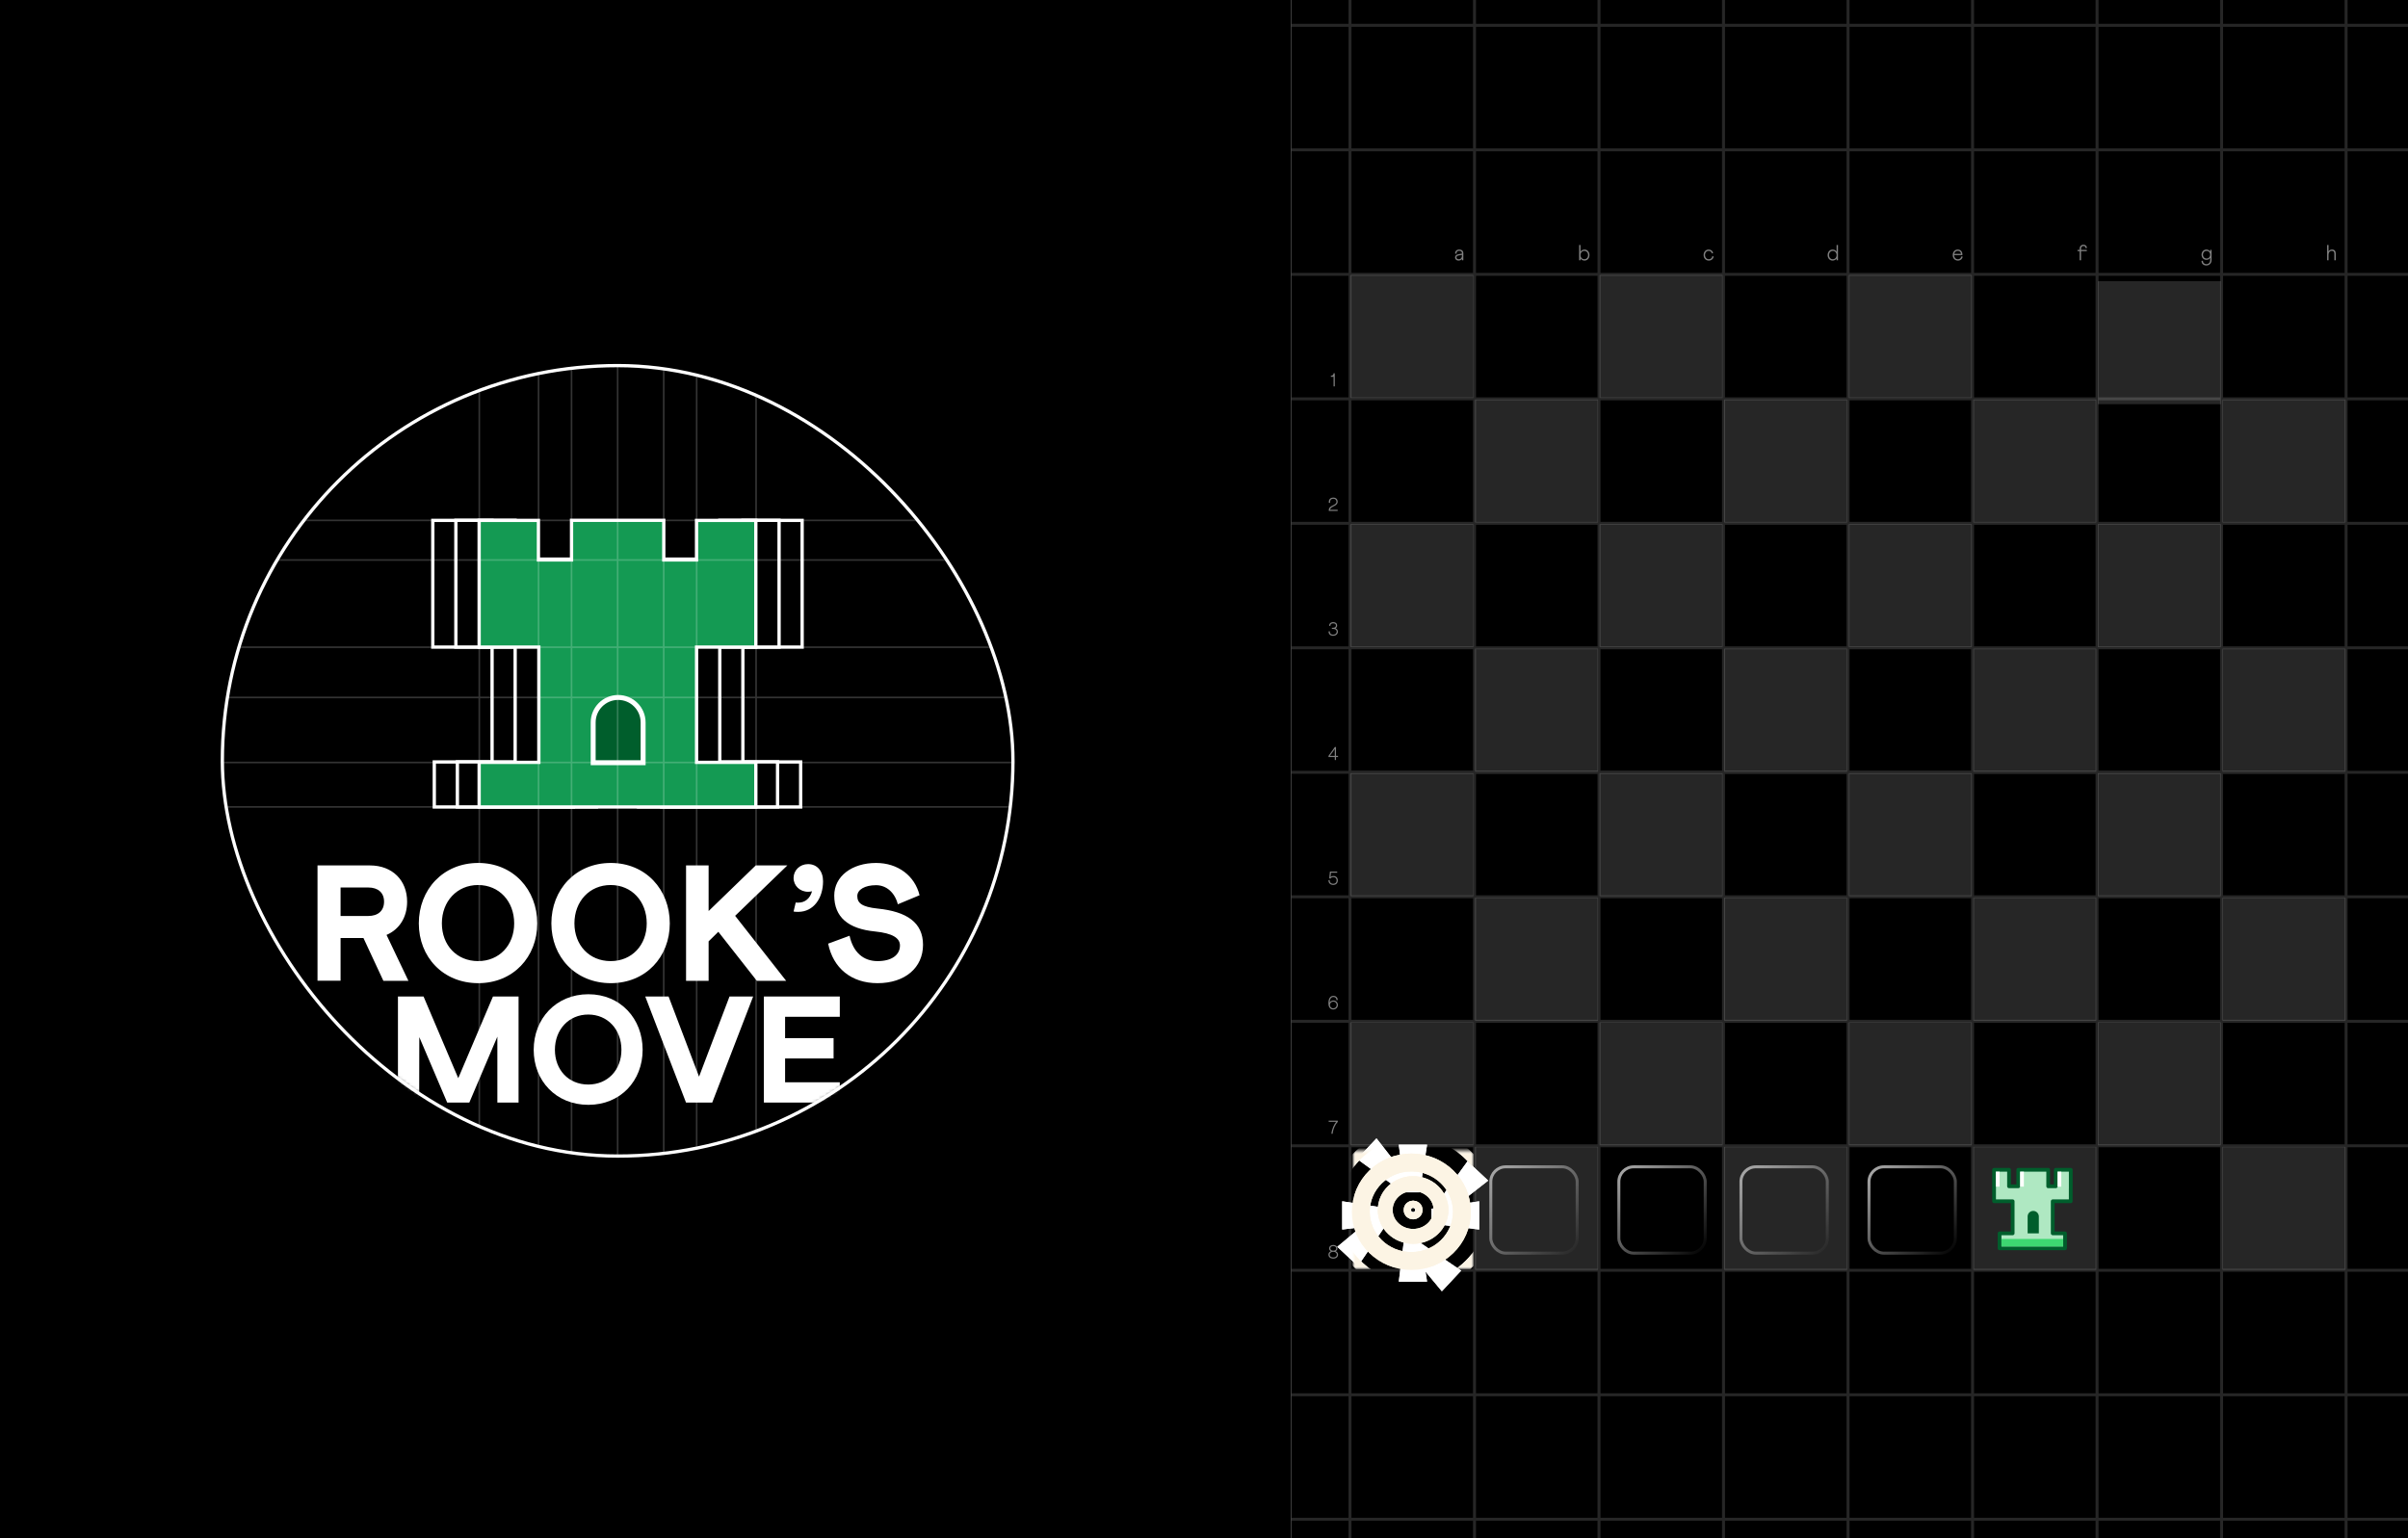 <svg width="731" height="467" viewBox="0 0 731 467" fill="none" xmlns="http://www.w3.org/2000/svg">
<g clip-path="url(#clip0_1796_636)">
<rect width="731" height="467" fill="black"/>
<g clip-path="url(#clip1_1796_636)">
<rect width="339" height="602.968" transform="translate(392 -67)" fill="white"/>
<rect x="392" y="-67" width="339" height="602.968" fill="black"/>
<g opacity="0.15">
<path d="M712.206 234.485V196.686M712.206 234.485H674.407M712.206 234.485H742.265M409.818 234.485V196.686M409.818 234.485H447.616M409.818 234.485H374.823M409.818 83.291H712.206M409.818 83.291V121.089M409.818 83.291V45.492M409.818 83.291H374.823M712.206 83.291V121.089M712.206 83.291V45.492M712.206 83.291H742.265M712.206 7.694H409.818M712.206 7.694V45.492M712.206 7.694V-30.105M712.206 7.694H742.265M409.818 7.694V45.492M409.818 7.694V-30.105M409.818 7.694H374.823M409.818 158.888H712.206M409.818 158.888V196.686M409.818 158.888V121.089M409.818 158.888H374.823M712.206 158.888V196.686M712.206 158.888V121.089M712.206 158.888H742.265M712.206 196.686H409.818M712.206 196.686H742.265M409.818 196.686H374.823M409.818 121.089H712.206M409.818 121.089H374.823M712.206 121.089H742.265M712.206 45.492H409.818M712.206 45.492H742.265M409.818 45.492H374.823M409.818 -30.105V-67.903H447.616M409.818 -30.105H712.206M409.818 -30.105H374.823M712.206 -30.105V-67.903H674.407M712.206 -30.105H742.265M561.012 -67.903V234.485M561.012 -67.903H523.213M561.012 -67.903H598.81M561.012 234.485H523.213M561.012 234.485H598.81M636.609 234.485V-67.903M636.609 234.485H598.81M636.609 234.485H674.407M636.609 -67.903H598.81M636.609 -67.903H674.407M485.415 -67.903V234.485M485.415 -67.903H447.616M485.415 -67.903H523.213M485.415 234.485H447.616M485.415 234.485H523.213M447.616 234.485V-67.903M523.213 234.485V-67.903M598.81 -67.903V234.485M674.407 234.485V-67.903" stroke="white" stroke-width="0.904"/>
<path d="M712.206 536.873V499.075M712.206 536.873H674.407M712.206 536.873H742.265M409.818 536.873V499.075M409.818 536.873H447.616M409.818 536.873H374.823M409.818 385.679H712.206M409.818 385.679V423.478M409.818 385.679V347.881M409.818 385.679H374.823M712.206 385.679V423.478M712.206 385.679V347.881M712.206 385.679H742.265M712.206 310.082H409.818M712.206 310.082V347.881M712.206 310.082V272.284M712.206 310.082H742.265M409.818 310.082V347.881M409.818 310.082V272.284M409.818 310.082H374.823M409.818 461.276H712.206M409.818 461.276V499.075M409.818 461.276V423.478M409.818 461.276H374.823M712.206 461.276V499.075M712.206 461.276V423.478M712.206 461.276H742.265M712.206 499.075H409.818M712.206 499.075H742.265M409.818 499.075H374.823M409.818 423.478H712.206M409.818 423.478H374.823M712.206 423.478H742.265M712.206 347.881H409.818M712.206 347.881H742.265M409.818 347.881H374.823M409.818 272.284V234.485H447.616M409.818 272.284H712.206M409.818 272.284H374.823M712.206 272.284V234.485H674.407M712.206 272.284H742.265M561.012 234.485V536.873M561.012 234.485H523.213M561.012 234.485H598.81M561.012 536.873H523.213M561.012 536.873H598.81M636.609 536.873V234.485M636.609 536.873H598.81M636.609 536.873H674.407M636.609 234.485H598.81M636.609 234.485H674.407M485.415 234.485V536.873M485.415 234.485H447.616M485.415 234.485H523.213M485.415 536.873H447.616M485.415 536.873H523.213M447.616 536.873V234.485M523.213 536.873V234.485M598.81 234.485V536.873M674.407 536.873V234.485" stroke="white" stroke-width="0.904"/>
</g>
<g opacity="0.15">
<rect x="485.577" y="159.116" width="37.346" height="37.346" fill="white"/>
<rect x="409.939" y="159.116" width="37.346" height="37.346" fill="white"/>
<rect x="561.215" y="159.116" width="37.346" height="37.346" fill="white"/>
<rect x="523.396" y="196.936" width="37.346" height="37.346" fill="white"/>
<rect x="447.758" y="196.936" width="37.346" height="37.346" fill="white"/>
<rect x="485.577" y="234.755" width="37.346" height="37.346" fill="white"/>
<rect x="409.939" y="234.755" width="37.346" height="37.346" fill="white"/>
<rect x="561.215" y="234.755" width="37.346" height="37.346" fill="white"/>
<rect x="523.396" y="272.572" width="37.346" height="37.346" fill="white"/>
<rect x="447.758" y="272.572" width="37.346" height="37.346" fill="white"/>
<rect x="485.577" y="310.392" width="37.346" height="37.346" fill="white"/>
<rect x="409.939" y="310.392" width="37.346" height="37.346" fill="white"/>
<rect x="561.215" y="310.392" width="37.346" height="37.346" fill="white"/>
<rect x="523.396" y="348.21" width="37.346" height="37.346" fill="white"/>
<rect x="447.758" y="348.21" width="37.346" height="37.346" fill="white"/>
<rect x="485.577" y="83.48" width="37.346" height="37.346" fill="white"/>
<rect x="409.939" y="83.48" width="37.346" height="37.346" fill="white"/>
<rect x="561.215" y="83.48" width="37.346" height="37.346" fill="white"/>
<g filter="url(#filter0_d_1796_636)">
<rect x="636.852" y="83.48" width="37.346" height="37.346" fill="white"/>
</g>
<rect x="523.396" y="121.298" width="37.346" height="37.346" fill="white"/>
<rect x="447.758" y="121.298" width="37.346" height="37.346" fill="white"/>
<rect x="599.033" y="121.298" width="37.346" height="37.346" fill="white"/>
<rect x="674.67" y="121.298" width="37.346" height="37.346" fill="white"/>
<rect x="636.852" y="159.116" width="37.346" height="37.346" fill="white"/>
<rect x="599.033" y="196.936" width="37.346" height="37.346" fill="white"/>
<rect x="674.67" y="196.936" width="37.346" height="37.346" fill="white"/>
<rect x="636.852" y="234.755" width="37.346" height="37.346" fill="white"/>
<rect x="599.033" y="272.572" width="37.346" height="37.346" fill="white"/>
<rect x="674.67" y="272.572" width="37.346" height="37.346" fill="white"/>
<rect x="636.852" y="310.392" width="37.346" height="37.346" fill="white"/>
<rect x="599.033" y="348.21" width="37.346" height="37.346" fill="white"/>
<rect x="674.67" y="348.21" width="37.346" height="37.346" fill="white"/>
</g>
<path opacity="0.5" d="M441.71 78.176C441.71 77.581 442.133 77.27 442.901 77.15L443.801 77.011V76.846C443.801 76.456 443.53 76.151 442.974 76.151C442.445 76.151 442.153 76.456 442.153 76.932C442.153 76.965 442.16 76.998 442.16 77.038L441.736 77.005C441.69 76.184 442.279 75.761 442.961 75.761C443.795 75.761 444.225 76.197 444.225 76.879V79.023H443.808V78.58C443.616 78.891 443.298 79.116 442.809 79.116C442.028 79.116 441.71 78.626 441.71 78.176ZM442.133 78.15C442.133 78.501 442.425 78.719 442.888 78.719C443.417 78.719 443.801 78.302 443.801 77.66V77.395L442.967 77.534C442.537 77.6 442.133 77.759 442.133 78.15Z" fill="white"/>
<path opacity="0.5" d="M479.804 79.023H479.374V74.391H479.804V76.409C480.056 76.019 480.472 75.767 481.015 75.767C481.902 75.767 482.524 76.508 482.524 77.448C482.524 78.388 481.902 79.123 481.015 79.123C480.472 79.123 480.056 78.871 479.804 78.487V79.023ZM479.804 77.448C479.804 78.183 480.281 78.706 480.949 78.706C481.624 78.706 482.094 78.176 482.094 77.448C482.094 76.72 481.617 76.178 480.949 76.178C480.281 76.178 479.804 76.72 479.804 77.448Z" fill="white"/>
<path opacity="0.5" d="M517.165 77.448C517.165 76.495 517.774 75.767 518.707 75.767C519.422 75.767 519.931 76.191 520.064 76.826L519.647 76.939C519.574 76.489 519.223 76.178 518.707 76.178C518.045 76.178 517.595 76.72 517.595 77.389C517.595 78.17 518.058 78.712 518.747 78.712C519.296 78.712 519.753 78.342 519.806 77.779L520.223 77.872C520.137 78.606 519.521 79.123 518.753 79.123C517.794 79.123 517.165 78.415 517.165 77.448Z" fill="white"/>
<path opacity="0.5" d="M554.812 77.448C554.812 76.508 555.428 75.767 556.321 75.767C556.864 75.767 557.281 76.019 557.532 76.409V74.391H557.962V79.023H557.532V78.487C557.281 78.871 556.864 79.123 556.321 79.123C555.428 79.123 554.812 78.388 554.812 77.448ZM555.242 77.448C555.242 78.176 555.712 78.712 556.387 78.712C557.056 78.712 557.532 78.183 557.532 77.448C557.532 76.714 557.056 76.178 556.387 76.178C555.719 76.178 555.242 76.714 555.242 77.448Z" fill="white"/>
<path opacity="0.5" d="M592.789 77.448C592.789 76.495 593.398 75.767 594.324 75.767C595.178 75.767 595.727 76.37 595.727 77.223V77.462H593.206C593.239 78.216 593.702 78.726 594.371 78.726C594.9 78.726 595.324 78.382 595.396 77.845L595.82 77.918C595.727 78.626 595.132 79.123 594.371 79.123C593.417 79.123 592.789 78.415 592.789 77.448ZM593.239 77.078H595.297C595.29 76.555 594.907 76.158 594.324 76.158C593.768 76.158 593.351 76.548 593.239 77.078Z" fill="white"/>
<path opacity="0.5" d="M631.317 76.264H630.682V75.867H631.317V75.502C631.317 74.808 631.787 74.291 632.482 74.291C633.078 74.291 633.521 74.675 633.541 75.278L633.124 75.364C633.13 74.96 632.886 74.695 632.482 74.695C632.045 74.695 631.747 75.013 631.747 75.496V75.867H633.494V76.264H631.747V79.023H631.317V76.264Z" fill="white"/>
<path opacity="0.5" d="M668.313 79.215L668.744 79.162C668.724 79.778 669.16 80.208 669.769 80.208C670.464 80.208 670.941 79.718 670.941 78.937V78.289C670.709 78.659 670.325 78.898 669.822 78.898C668.942 78.898 668.327 78.216 668.327 77.336C668.327 76.469 668.942 75.767 669.822 75.767C670.325 75.774 670.709 76.019 670.941 76.389V75.867H671.371V78.931C671.371 79.904 670.722 80.605 669.769 80.605C668.949 80.605 668.293 80.076 668.313 79.215ZM668.757 77.336C668.757 77.998 669.2 78.494 669.849 78.494C670.491 78.494 670.941 78.004 670.941 77.336C670.941 76.674 670.491 76.184 669.849 76.184C669.207 76.184 668.757 76.674 668.757 77.336Z" fill="white"/>
<path opacity="0.5" d="M706.88 79.023H706.45V74.391H706.88V76.31C707.105 75.979 707.469 75.761 707.972 75.761C708.667 75.761 709.071 76.217 709.071 76.952V79.023H708.64V77.045C708.64 76.449 708.382 76.164 707.853 76.164C707.27 76.164 706.88 76.608 706.88 77.336V79.023Z" fill="white"/>
<path opacity="0.5" d="M404.834 114.404H404.011V114.087C404.567 114.087 404.823 113.775 404.823 113.343H405.203V117.314H404.834V114.404Z" fill="white"/>
<path opacity="0.5" d="M406.074 155.133H403.39V154.849C403.39 153.329 405.705 153.567 405.705 152.319C405.705 151.775 405.336 151.428 404.763 151.428C403.992 151.428 403.782 151.95 403.782 152.387C403.782 152.495 403.793 152.597 403.816 152.688L403.402 152.659C403.39 152.58 403.379 152.495 403.379 152.404C403.379 151.803 403.708 151.077 404.763 151.077C405.552 151.077 406.074 151.582 406.074 152.313C406.074 153.811 403.884 153.63 403.788 154.781H406.074V155.133Z" fill="white"/>
<path opacity="0.5" d="M403.307 191.71L403.704 191.659C403.699 191.698 403.699 191.738 403.699 191.772C403.699 192.294 404.022 192.686 404.674 192.686C405.344 192.686 405.775 192.322 405.775 191.778C405.775 191.228 405.344 190.955 404.703 190.955H404.317V190.609L404.674 190.604C405.264 190.604 405.554 190.309 405.554 189.9C405.554 189.497 405.236 189.253 404.686 189.253C404.141 189.253 403.84 189.577 403.852 190.053L403.472 189.997C403.472 189.39 403.937 188.896 404.686 188.896C405.52 188.896 405.922 189.356 405.922 189.883C405.922 190.241 405.763 190.558 405.446 190.757C405.917 190.955 406.149 191.341 406.149 191.778C406.149 192.43 405.656 193.037 404.674 193.037C403.727 193.037 403.279 192.413 403.307 191.71Z" fill="white"/>
<path opacity="0.5" d="M405.198 229.846H403.287V229.517L405.227 226.8H405.567V229.5H406.191V229.846H405.567V230.771H405.198V229.846ZM405.198 227.418L403.701 229.5H405.198V227.418Z" fill="white"/>
<path opacity="0.5" d="M403.281 267.244L403.644 267.182C403.616 267.823 404.002 268.322 404.733 268.322C405.374 268.322 405.76 267.919 405.76 267.295C405.76 266.7 405.369 266.314 404.779 266.314C404.177 266.314 403.973 266.62 403.848 266.774L403.519 266.654L403.729 264.618H405.936V264.97H404.058L403.922 266.274C404.058 266.167 404.308 265.968 404.801 265.968C405.596 265.968 406.129 266.507 406.129 267.295C406.129 268.124 405.584 268.674 404.733 268.674C403.769 268.674 403.247 268.022 403.281 267.244Z" fill="white"/>
<path opacity="0.5" d="M403.265 304.617C403.265 303.147 403.826 302.353 404.785 302.353C405.556 302.353 406.101 302.892 406.101 303.618L405.715 303.675C405.744 303.119 405.363 302.705 404.785 302.705C404.127 302.705 403.701 303.249 403.645 304.356C403.883 303.998 404.297 303.766 404.79 303.766C405.545 303.766 406.146 304.361 406.146 305.121C406.146 305.899 405.517 306.494 404.734 306.494C403.9 306.494 403.265 305.893 403.265 304.617ZM403.724 305.121C403.724 305.66 404.127 306.137 404.734 306.143C405.324 306.143 405.778 305.694 405.778 305.121C405.778 304.548 405.346 304.106 404.751 304.106C404.178 304.106 403.724 304.531 403.724 305.121Z" fill="white"/>
<path opacity="0.5" d="M405.619 340.607H403.35V340.256H406.124V340.607C405.449 341.26 404.701 342.695 404.559 344.227H404.173C404.315 342.774 404.984 341.356 405.619 340.607Z" fill="white"/>
<path opacity="0.5" d="M403.272 380.924C403.272 380.453 403.561 380.073 404.02 379.886C403.686 379.715 403.482 379.415 403.482 379.046C403.482 378.422 404.003 377.991 404.741 377.991C405.484 377.991 406.012 378.422 406.012 379.046C406.012 379.42 405.802 379.715 405.461 379.886C405.915 380.078 406.204 380.453 406.204 380.924C406.204 381.65 405.603 382.132 404.741 382.132C403.867 382.132 403.272 381.655 403.272 380.924ZM403.85 379.046C403.85 379.454 404.202 379.727 404.741 379.727C405.285 379.727 405.643 379.454 405.643 379.046C405.643 378.62 405.28 378.331 404.741 378.331C404.208 378.331 403.85 378.615 403.85 379.046ZM403.646 380.924C403.646 381.446 404.072 381.786 404.741 381.786C405.399 381.786 405.824 381.446 405.824 380.924C405.824 380.419 405.388 380.061 404.741 380.061C404.089 380.061 403.646 380.419 403.646 380.924Z" fill="white"/>
<mask id="mask0_1796_636" style="mask-type:alpha" maskUnits="userSpaceOnUse" x="410" y="349" width="37" height="36">
<rect x="410.983" y="349.743" width="35.994" height="35.256" fill="#F6F6F6"/>
<rect x="411.45" y="350.209" width="35.062" height="34.324" stroke="white" stroke-opacity="0.7" stroke-width="0.932"/>
</mask>
<g mask="url(#mask0_1796_636)">
<ellipse cx="428.981" cy="367.371" rx="1.059" ry="1.037" stroke="white" stroke-width="0.932"/>
<ellipse cx="428.98" cy="367.372" rx="8.469" ry="8.013" stroke="white" stroke-width="1.865"/>
<ellipse cx="428.451" cy="367.904" rx="15.351" ry="14.957" stroke="white" stroke-width="2.797"/>
<ellipse cx="428.982" cy="367.372" rx="23.834" ry="23.345" stroke="white" stroke-width="2.797"/>
</g>
<path fill-rule="evenodd" clip-rule="evenodd" d="M628.62 355.169H624.08V360.186H621.771V355.169H612.691V360.186H609.885V355.169H605.345V360.186H605.345V364.726H610.989L610.989 374.464H607.015V379.004H626.878V374.464H623.146V364.726H628.612V360.844H628.62V355.169Z" fill="#AFE8C2"/>
<path d="M624.08 355.169V354.601C623.767 354.601 623.513 354.856 623.513 355.169H624.08ZM628.62 355.169H629.188C629.188 354.856 628.934 354.601 628.62 354.601V355.169ZM624.08 360.186V360.753C624.394 360.753 624.648 360.499 624.648 360.186H624.08ZM621.771 360.186H621.204C621.204 360.499 621.458 360.753 621.771 360.753V360.186ZM621.771 355.169H622.339C622.339 354.856 622.085 354.601 621.771 354.601V355.169ZM612.691 355.169V354.601C612.378 354.601 612.124 354.856 612.124 355.169H612.691ZM612.691 360.186V360.753C613.005 360.753 613.259 360.499 613.259 360.186H612.691ZM609.885 360.186H609.317C609.317 360.499 609.571 360.753 609.885 360.753V360.186ZM609.885 355.169H610.452C610.452 354.856 610.198 354.602 609.885 354.602V355.169ZM605.345 355.169V354.602C605.031 354.602 604.777 354.856 604.777 355.169H605.345ZM605.345 360.186V360.753C605.658 360.753 605.912 360.499 605.912 360.186H605.345ZM605.345 360.186V359.618C605.031 359.618 604.777 359.872 604.777 360.186H605.345ZM605.345 364.726H604.777C604.777 365.039 605.031 365.293 605.345 365.293V364.726ZM610.989 364.726L611.557 364.726C611.557 364.412 611.303 364.158 610.989 364.158V364.726ZM610.989 374.464V375.031C611.14 375.031 611.284 374.971 611.39 374.865C611.497 374.758 611.557 374.614 611.557 374.464L610.989 374.464ZM607.015 374.464V373.896C606.702 373.896 606.448 374.15 606.448 374.464H607.015ZM607.015 379.004H606.448C606.448 379.317 606.702 379.571 607.015 379.571V379.004ZM626.878 379.004V379.571C627.191 379.571 627.446 379.317 627.446 379.004H626.878ZM626.878 374.464H627.446C627.446 374.15 627.191 373.896 626.878 373.896V374.464ZM623.146 374.464H622.578C622.578 374.777 622.832 375.031 623.146 375.031V374.464ZM623.146 364.726V364.158C622.832 364.158 622.578 364.412 622.578 364.726H623.146ZM628.612 364.726V365.293C628.926 365.293 629.18 365.039 629.18 364.726H628.612ZM628.612 360.844V360.276C628.299 360.276 628.045 360.531 628.045 360.844H628.612ZM628.62 360.844V361.411C628.934 361.411 629.188 361.157 629.188 360.844H628.62ZM624.08 355.736H628.62V354.601H624.08V355.736ZM624.648 360.186V355.169H623.513V360.186H624.648ZM621.771 360.753H624.08V359.618H621.771V360.753ZM621.204 355.169V360.186H622.339V355.169H621.204ZM612.691 355.736H621.771V354.601H612.691V355.736ZM613.259 360.186V355.169H612.124V360.186H613.259ZM609.885 360.753H612.691V359.618H609.885V360.753ZM609.317 355.169V360.186H610.452V355.169H609.317ZM605.345 355.737H609.885V354.602H605.345V355.737ZM605.912 360.186V355.169H604.777V360.186H605.912ZM605.345 360.753H605.345V359.618H605.345V360.753ZM605.912 364.726V360.186H604.777V364.726H605.912ZM610.989 364.158H605.345V365.293H610.989V364.158ZM610.422 364.726L610.422 374.464L611.557 374.464L611.557 364.726L610.422 364.726ZM610.989 373.896H607.015V375.031H610.989V373.896ZM606.448 374.464V379.004H607.583V374.464H606.448ZM607.015 379.571H626.878V378.436H607.015V379.571ZM627.446 379.004V374.464H626.311V379.004H627.446ZM626.878 373.896H623.146V375.031H626.878V373.896ZM623.713 374.464V364.726H622.578V374.464H623.713ZM628.612 364.158H623.146V365.293H628.612V364.158ZM628.045 360.844V364.726H629.18V360.844H628.045ZM628.62 360.276H628.612V361.411H628.62V360.276ZM628.053 355.169V360.844H629.188V355.169H628.053Z" fill="#005E2C"/>
<path d="M615.528 369.356C615.528 368.416 616.291 367.653 617.231 367.653C618.171 367.653 618.933 368.416 618.933 369.356V374.463H615.528V369.356Z" fill="#005E2C"/>
<path d="M607.582 377.301L626.31 377.301" stroke="#3DD771" stroke-width="2.27"/>
<path d="M613.824 360.276L613.824 355.736" stroke="white" stroke-width="1.135"/>
<path d="M625.175 360.276L625.175 355.736" stroke="white" stroke-width="1.135"/>
<path d="M606.447 360.276L606.447 355.736" stroke="white" stroke-width="1.135"/>
<g style="mix-blend-mode:screen" filter="url(#filter1_i_1796_636)">
<path d="M424.631 339.413H433.219L430.959 353.877H426.439L424.631 339.413Z" fill="white"/>
</g>
<g style="mix-blend-mode:screen" filter="url(#filter2_i_1796_636)">
<path d="M424.631 397.269H433.219L430.959 382.805H426.439L424.631 397.269Z" fill="white"/>
</g>
<g style="mix-blend-mode:screen" filter="url(#filter3_i_1796_636)">
<path d="M458.079 373.312V364.724L443.615 366.984V371.504L458.079 373.312Z" fill="white"/>
</g>
<g style="mix-blend-mode:screen" filter="url(#filter4_i_1796_636)">
<path d="M399.318 373.312V364.724L413.782 366.984V371.504L399.318 373.312Z" fill="white"/>
</g>
<g style="mix-blend-mode:screen" filter="url(#filter5_i_1796_636)">
<path d="M445.501 344.445L451.77 350.315L440.234 359.329L436.935 356.239L445.501 344.445Z" fill="white"/>
</g>
<g style="mix-blend-mode:screen" filter="url(#filter6_i_1796_636)">
<path d="M405.958 386.678L412.227 392.547L420.463 380.444L417.164 377.355L405.958 386.678Z" fill="white"/>
</g>
<g style="mix-blend-mode:screen" filter="url(#filter7_i_1796_636)">
<path d="M446.747 392.052L452.617 385.783L440.514 377.547L437.424 380.846L446.747 392.052Z" fill="white"/>
</g>
<g style="mix-blend-mode:screen" filter="url(#filter8_i_1796_636)">
<path d="M403.854 351.891L409.723 345.622L418.737 357.157L415.648 360.457L403.854 351.891Z" fill="white"/>
</g>
<g style="mix-blend-mode:screen" filter="url(#filter9_i_1796_636)">
<path d="M424.631 339.413H433.219L430.959 353.877H426.439L424.631 339.413Z" fill="white"/>
</g>
<g style="mix-blend-mode:screen" filter="url(#filter10_i_1796_636)">
<path d="M424.631 397.269H433.219L430.959 382.805H426.439L424.631 397.269Z" fill="white"/>
</g>
<g style="mix-blend-mode:screen" filter="url(#filter11_i_1796_636)">
<path d="M458.079 373.312V364.724L443.615 366.984V371.504L458.079 373.312Z" fill="white"/>
</g>
<g style="mix-blend-mode:screen" filter="url(#filter12_i_1796_636)">
<path d="M399.318 373.312V364.724L413.782 366.984V371.504L399.318 373.312Z" fill="white"/>
</g>
<g style="mix-blend-mode:screen" filter="url(#filter13_i_1796_636)">
<path d="M445.501 344.445L451.77 350.315L440.234 359.329L436.935 356.239L445.501 344.445Z" fill="white"/>
</g>
<g style="mix-blend-mode:screen" filter="url(#filter14_i_1796_636)">
<path d="M405.958 386.678L412.227 392.547L420.463 380.444L417.164 377.355L405.958 386.678Z" fill="white"/>
</g>
<g style="mix-blend-mode:screen" filter="url(#filter15_i_1796_636)">
<path d="M446.747 392.052L452.617 385.783L440.514 377.547L437.424 380.846L446.747 392.052Z" fill="white"/>
</g>
<g style="mix-blend-mode:screen" filter="url(#filter16_i_1796_636)">
<path d="M403.854 351.891L409.723 345.622L418.737 357.157L415.648 360.457L403.854 351.891Z" fill="white"/>
</g>
<mask id="mask1_1796_636" style="mask-type:alpha" maskUnits="userSpaceOnUse" x="410" y="349" width="37" height="36">
<rect x="410.984" y="349.744" width="35.994" height="35.256" fill="#F6F6F6"/>
<rect x="411.451" y="350.21" width="35.062" height="34.324" stroke="white" stroke-opacity="0.7" stroke-width="0.932"/>
</mask>
<g mask="url(#mask1_1796_636)">
<ellipse cx="428.982" cy="367.372" rx="1.059" ry="1.037" stroke="#FCF4E4" stroke-width="3.616"/>
<ellipse cx="428.981" cy="367.373" rx="8.469" ry="8.013" stroke="#FCF4E4" stroke-width="4.52"/>
<ellipse cx="428.452" cy="367.905" rx="15.351" ry="14.957" stroke="#FCF4E4" stroke-width="5.424"/>
<ellipse cx="428.983" cy="367.373" rx="23.834" ry="23.345" stroke="#FCF4E4" stroke-width="2.797"/>
</g>
<g style="mix-blend-mode:screen" filter="url(#filter17_f_1796_636)">
<ellipse cx="428.982" cy="367.372" rx="1.059" ry="1.037" stroke="#FCF4E4" stroke-width="3.616"/>
</g>
<g style="mix-blend-mode:screen" filter="url(#filter18_f_1796_636)">
<ellipse cx="428.981" cy="367.373" rx="8.469" ry="8.013" stroke="#FCF4E4" stroke-width="4.52"/>
</g>
<g style="mix-blend-mode:screen" filter="url(#filter19_f_1796_636)">
<ellipse cx="428.452" cy="367.906" rx="15.351" ry="14.957" stroke="#FCF4E4" stroke-width="5.424"/>
</g>
<rect x="452.568" y="354.265" width="26.216" height="26.216" rx="4.52" stroke="url(#paint0_linear_1796_636)" stroke-width="0.904"/>
<rect x="491.439" y="354.265" width="26.216" height="26.216" rx="4.52" stroke="url(#paint1_linear_1796_636)" stroke-width="0.904"/>
<rect x="528.504" y="354.265" width="26.216" height="26.216" rx="4.52" stroke="url(#paint2_linear_1796_636)" stroke-width="0.904"/>
<rect x="567.376" y="354.265" width="26.216" height="26.216" rx="4.52" stroke="url(#paint3_linear_1796_636)" stroke-width="0.904"/>
</g>
<mask id="mask2_1796_636" style="mask-type:alpha" maskUnits="userSpaceOnUse" x="67" y="111" width="241" height="240">
<rect x="67.5" y="111" width="240" height="240" rx="120" fill="black"/>
</mask>
<g mask="url(#mask2_1796_636)">
<path d="M96.389 297.757V262.757H112.289C119.139 262.757 123.589 267.307 123.589 273.757C123.589 278.457 121.289 282.157 117.339 283.857L123.989 297.807H116.389L110.339 284.807H103.389V297.757H96.389ZM103.389 278.107H111.789C114.739 278.107 116.589 276.557 116.589 273.757C116.589 271.007 114.739 269.457 111.789 269.457H103.389V278.107ZM127.14 280.357C127.14 270.107 134.49 262.007 145.19 262.007C155.79 262.007 163.09 270.107 163.09 280.357C163.09 290.557 155.79 298.507 145.19 298.507C134.49 298.507 127.14 290.557 127.14 280.357ZM134.14 280.357C134.14 286.957 138.64 291.807 145.14 291.807C151.54 291.807 156.09 287.007 156.09 280.357C156.09 273.657 151.54 268.707 145.14 268.707C138.74 268.707 134.14 273.657 134.14 280.357ZM167.379 280.357C167.379 270.107 174.729 262.007 185.429 262.007C196.029 262.007 203.329 270.107 203.329 280.357C203.329 290.557 196.029 298.507 185.429 298.507C174.729 298.507 167.379 290.557 167.379 280.357ZM174.379 280.357C174.379 286.957 178.879 291.807 185.379 291.807C191.779 291.807 196.329 287.007 196.329 280.357C196.329 273.657 191.779 268.707 185.379 268.707C178.979 268.707 174.379 273.657 174.379 280.357ZM208.267 297.807V262.757H215.117V276.607L229.417 262.757H239.017L223.167 278.057L238.667 297.807H229.767L218.067 282.907L215.117 285.807V297.807H208.267ZM240.906 276.757L241.556 274.007C241.806 274.057 242.056 274.057 242.356 274.057C244.356 274.057 245.906 272.807 246.506 270.607C246.106 270.707 245.706 270.757 245.306 270.757C242.806 270.757 240.906 268.907 240.906 266.557C240.906 264.257 242.806 262.357 245.306 262.357C248.056 262.357 249.856 264.457 249.856 267.557C249.856 272.757 246.956 276.857 242.306 276.857C241.856 276.857 241.406 276.857 240.906 276.757ZM251.403 286.507L257.903 284.107C259.003 289.107 262.053 291.807 266.403 291.807C270.753 291.807 273.203 289.907 273.203 287.057C273.203 284.857 271.053 283.357 265.603 282.807C257.453 282.007 253.253 278.407 253.253 271.907C253.253 266.057 258.603 262.007 265.953 262.007C272.603 262.007 277.703 265.907 279.153 271.807L272.553 274.557C271.653 271.007 269.103 268.757 265.953 268.757C262.553 268.757 260.253 270.107 260.253 272.057C260.253 274.157 261.603 275.357 266.403 275.857C275.303 276.757 280.203 280.107 280.203 286.857C280.203 293.757 274.803 298.507 266.403 298.507C258.403 298.507 252.903 293.907 251.403 286.507ZM120.806 334.757V302.557H128.58L139.114 327.351L149.648 302.557H157.422V334.757H150.982V314.747L142.472 334.757H135.756L127.292 314.885L127.246 334.757H120.806ZM162.014 318.749C162.014 309.319 168.776 301.867 178.62 301.867C188.372 301.867 195.088 309.319 195.088 318.749C195.088 328.133 188.372 335.447 178.62 335.447C168.776 335.447 162.014 328.133 162.014 318.749ZM168.454 318.749C168.454 324.821 172.594 329.283 178.574 329.283C184.462 329.283 188.648 324.867 188.648 318.749C188.648 312.585 184.462 308.031 178.574 308.031C172.686 308.031 168.454 312.585 168.454 318.749ZM195.881 302.557H202.965L212.211 326.891L221.457 302.557H228.633L216.213 334.757H208.255L195.881 302.557ZM231.892 334.757V302.557H254.938V308.721H238.332V315.207H253.052V321.371H238.332V328.593H254.938V334.757H231.892Z" fill="white"/>
<path fill-rule="evenodd" clip-rule="evenodd" d="M225.532 157.995H243.506V169.786H243.509V196.469H225.514V231.335H243.053V245.011H200.835V231.335H200.837V177.224H200.983V169.786H225.532V157.995Z" fill="black"/>
<path d="M243.506 157.995V157.495H244.006V157.995H243.506ZM225.532 157.995H225.032V157.495H225.532V157.995ZM243.506 169.786V170.286H243.006V169.786H243.506ZM243.509 169.786V169.286H244.009V169.786H243.509ZM243.509 196.469H244.009V196.969H243.509V196.469ZM225.514 196.469H225.014V195.969H225.514V196.469ZM225.514 231.335V231.835H225.014V231.335H225.514ZM243.053 231.335V230.835H243.553V231.335H243.053ZM243.053 245.011H243.553V245.511H243.053V245.011ZM200.835 245.011V245.511H200.335V245.011H200.835ZM200.835 231.335H200.335V230.835H200.835V231.335ZM200.837 231.335H201.337V231.835H200.837V231.335ZM200.837 177.224H200.337V176.724H200.837V177.224ZM200.983 177.224H201.483V177.724H200.983V177.224ZM200.983 169.786H200.483V169.286H200.983V169.786ZM225.532 169.786H226.032V170.286H225.532V169.786ZM243.506 158.495H225.532V157.495H243.506V158.495ZM243.006 169.786V157.995H244.006V169.786H243.006ZM243.506 169.286H243.509V170.286H243.506V169.286ZM244.009 169.786V196.469H243.009V169.786H244.009ZM243.509 196.969H225.514V195.969H243.509V196.969ZM226.014 196.469V231.335H225.014V196.469H226.014ZM225.514 230.835H243.053V231.835H225.514V230.835ZM243.553 231.335V245.011H242.553V231.335H243.553ZM243.053 245.511H200.835V244.511H243.053V245.511ZM200.335 245.011V231.335H201.335V245.011H200.335ZM200.835 230.835H200.837V231.835H200.835V230.835ZM200.337 231.335V177.224H201.337V231.335H200.337ZM200.837 176.724H200.983V177.724H200.837V176.724ZM200.483 177.224V169.786H201.483V177.224H200.483ZM200.983 169.286H225.532V170.286H200.983V169.286ZM226.032 157.995V169.786H225.032V157.995H226.032Z" fill="white"/>
<path fill-rule="evenodd" clip-rule="evenodd" d="M218.524 157.977H236.506V169.768H236.507V196.457H218.506V231.317H236.045V244.993H193.827V231.317H193.829V177.206H193.975V169.768H218.524V157.977Z" fill="black"/>
<path d="M236.506 157.977V157.477H237.006V157.977H236.506ZM218.524 157.977H218.024V157.477H218.524V157.977ZM236.506 169.768V170.268H236.006V169.768H236.506ZM236.507 169.768V169.268H237.007V169.768H236.507ZM236.507 196.457H237.007V196.957H236.507V196.457ZM218.506 196.457H218.006V195.957H218.506V196.457ZM218.506 231.317V231.817H218.006V231.317H218.506ZM236.045 231.317V230.817H236.545V231.317H236.045ZM236.045 244.993H236.545V245.493H236.045V244.993ZM193.827 244.993V245.493H193.327V244.993H193.827ZM193.827 231.317H193.327V230.817H193.827V231.317ZM193.829 231.317H194.329V231.817H193.829V231.317ZM193.829 177.206H193.329V176.706H193.829V177.206ZM193.975 177.206H194.475V177.706H193.975V177.206ZM193.975 169.768H193.475V169.268H193.975V169.768ZM218.524 169.768H219.024V170.268H218.524V169.768ZM236.506 158.477H218.524V157.477H236.506V158.477ZM236.006 169.768V157.977H237.006V169.768H236.006ZM236.506 169.268H236.507V170.268H236.506V169.268ZM237.007 169.768V196.457H236.007V169.768H237.007ZM236.507 196.957H218.506V195.957H236.507V196.957ZM219.006 196.457V231.317H218.006V196.457H219.006ZM218.506 230.817H236.045V231.817H218.506V230.817ZM236.545 231.317V244.993H235.545V231.317H236.545ZM236.045 245.493H193.827V244.493H236.045V245.493ZM193.327 244.993V231.317H194.327V244.993H193.327ZM193.827 230.817H193.829V231.817H193.827V230.817ZM193.329 231.317V177.206H194.329V231.317H193.329ZM193.829 176.706H193.975V177.706H193.829V176.706ZM193.475 177.206V169.768H194.475V177.206H193.475ZM193.975 169.268H218.524V170.268H193.975V169.268ZM219.024 157.977V169.768H218.024V157.977H219.024Z" fill="white"/>
<path fill-rule="evenodd" clip-rule="evenodd" d="M149.36 157.995H131.387V169.786H131.384V196.469H149.379V231.335H131.84V245.011H174.058V231.335H174.056V177.224H173.909V169.786H149.36V157.995Z" fill="black"/>
<path d="M131.387 157.995V157.495H130.887V157.995H131.387ZM149.36 157.995H149.86V157.495H149.36V157.995ZM131.387 169.786V170.286H131.887V169.786H131.387ZM131.384 169.786V169.286H130.884V169.786H131.384ZM131.384 196.469H130.884V196.969H131.384V196.469ZM149.379 196.469H149.879V195.969H149.379V196.469ZM149.379 231.335V231.835H149.879V231.335H149.379ZM131.84 231.335V230.835H131.34V231.335H131.84ZM131.84 245.011H131.34V245.511H131.84V245.011ZM174.058 245.011V245.511H174.558V245.011H174.058ZM174.058 231.335H174.558V230.835H174.058V231.335ZM174.056 231.335H173.556V231.835H174.056V231.335ZM174.056 177.224H174.556V176.724H174.056V177.224ZM173.909 177.224H173.409V177.724H173.909V177.224ZM173.909 169.786H174.409V169.286H173.909V169.786ZM149.36 169.786H148.86V170.286H149.36V169.786ZM131.387 158.495H149.36V157.495H131.387V158.495ZM131.887 169.786V157.995H130.887V169.786H131.887ZM131.387 169.286H131.384V170.286H131.387V169.286ZM130.884 169.786V196.469H131.884V169.786H130.884ZM131.384 196.969H149.379V195.969H131.384V196.969ZM148.879 196.469V231.335H149.879V196.469H148.879ZM149.379 230.835H131.84V231.835H149.379V230.835ZM131.34 231.335V245.011H132.34V231.335H131.34ZM131.84 245.511H174.058V244.511H131.84V245.511ZM174.558 245.011V231.335H173.558V245.011H174.558ZM174.058 230.835H174.056V231.835H174.058V230.835ZM174.556 231.335V177.224H173.556V231.335H174.556ZM174.056 176.724H173.909V177.724H174.056V176.724ZM174.409 177.224V169.786H173.409V177.224H174.409ZM173.909 169.286H149.36V170.286H173.909V169.286ZM148.86 157.995V169.786H149.86V157.995H148.86Z" fill="white"/>
<path fill-rule="evenodd" clip-rule="evenodd" d="M156.368 157.977H138.387V169.768H138.386V196.457H156.387V231.317H138.848V244.993H181.066V231.317H181.064V177.206H180.917V169.768H156.368V157.977Z" fill="black"/>
<path d="M138.387 157.977V157.477H137.887V157.977H138.387ZM156.368 157.977H156.868V157.477H156.368V157.977ZM138.387 169.768V170.268H138.887V169.768H138.387ZM138.386 169.768V169.268H137.886V169.768H138.386ZM138.386 196.457H137.886V196.957H138.386V196.457ZM156.387 196.457H156.887V195.957H156.387V196.457ZM156.387 231.317V231.817H156.887V231.317H156.387ZM138.848 231.317V230.817H138.348V231.317H138.848ZM138.848 244.993H138.348V245.493H138.848V244.993ZM181.066 244.993V245.493H181.566V244.993H181.066ZM181.066 231.317H181.566V230.817H181.066V231.317ZM181.064 231.317H180.564V231.817H181.064V231.317ZM181.064 177.206H181.564V176.706H181.064V177.206ZM180.917 177.206H180.417V177.706H180.917V177.206ZM180.917 169.768H181.417V169.268H180.917V169.768ZM156.368 169.768H155.868V170.268H156.368V169.768ZM138.387 158.477H156.368V157.477H138.387V158.477ZM138.887 169.768V157.977H137.887V169.768H138.887ZM138.387 169.268H138.386V170.268H138.387V169.268ZM137.886 169.768V196.457H138.886V169.768H137.886ZM138.386 196.957H156.387V195.957H138.386V196.957ZM155.887 196.457V231.317H156.887V196.457H155.887ZM156.387 230.817H138.848V231.817H156.387V230.817ZM138.348 231.317V244.993H139.348V231.317H138.348ZM138.848 245.493H181.066V244.493H138.848V245.493ZM181.566 244.993V231.317H180.566V244.993H181.566ZM181.066 230.817H181.064V231.817H181.066V230.817ZM181.564 231.317V177.206H180.564V231.317H181.564ZM181.064 176.706H180.917V177.706H181.064V176.706ZM181.417 177.206V169.768H180.417V177.206H181.417ZM180.917 169.268H156.368V170.268H180.917V169.268ZM155.868 157.977V169.768H156.868V157.977H155.868Z" fill="white"/>
<path fill-rule="evenodd" clip-rule="evenodd" d="M201.5 157.971H173.5V170.005H163.451V157.997H145.451V170.005V183.983V196.471H163.574V231.462H145.451V245.009H229.451V231.462H211.461V196.471H229.451V170.005H229.448V158H211.448V170.005H201.5V157.971Z" fill="#149A53"/>
<path d="M173.5 157.971V157.471H173V157.971H173.5ZM201.5 157.971H202V157.471H201.5V157.971ZM173.5 170.005V170.505H174V170.005H173.5ZM163.451 170.005H162.951V170.505H163.451V170.005ZM163.451 157.997H163.951V157.497H163.451V157.997ZM145.451 157.997V157.497H144.951V157.997H145.451ZM145.451 196.471H144.951V196.971H145.451V196.471ZM163.574 196.471H164.074V195.971H163.574V196.471ZM163.574 231.462V231.962H164.074V231.462H163.574ZM145.451 231.462V230.962H144.951V231.462H145.451ZM145.451 245.009H144.951V245.509H145.451V245.009ZM229.451 245.009V245.509H229.951V245.009H229.451ZM229.451 231.462H229.951V230.962H229.451V231.462ZM211.461 231.462H210.961V231.962H211.461V231.462ZM211.461 196.471V195.971H210.961V196.471H211.461ZM229.451 196.471V196.971H229.951V196.471H229.451ZM229.451 170.005H229.951V169.505H229.451V170.005ZM229.448 170.005H228.948V170.505H229.448V170.005ZM229.448 158H229.948V157.5H229.448V158ZM211.448 158V157.5H210.948V158H211.448ZM211.448 170.005V170.505H211.948V170.005H211.448ZM201.5 170.005H201V170.505H201.5V170.005ZM173.5 158.471H201.5V157.471H173.5V158.471ZM174 170.005V157.971H173V170.005H174ZM163.451 170.505H173.5V169.505H163.451V170.505ZM162.951 157.997V170.005H163.951V157.997H162.951ZM145.451 158.497H163.451V157.497H145.451V158.497ZM145.951 170.005V157.997H144.951V170.005H145.951ZM145.951 183.983V170.005H144.951V183.983H145.951ZM145.951 196.471V183.983H144.951V196.471H145.951ZM163.574 195.971H145.451V196.971H163.574V195.971ZM164.074 231.462V196.471H163.074V231.462H164.074ZM145.451 231.962H163.574V230.962H145.451V231.962ZM145.951 245.009V231.462H144.951V245.009H145.951ZM229.451 244.509H145.451V245.509H229.451V244.509ZM228.951 231.462V245.009H229.951V231.462H228.951ZM211.461 231.962H229.451V230.962H211.461V231.962ZM210.961 196.471V231.462H211.961V196.471H210.961ZM229.451 195.971H211.461V196.971H229.451V195.971ZM228.951 170.005V196.471H229.951V170.005H228.951ZM229.448 170.505H229.451V169.505H229.448V170.505ZM228.948 158V170.005H229.948V158H228.948ZM211.448 158.5H229.448V157.5H211.448V158.5ZM211.948 170.005V158H210.948V170.005H211.948ZM201.5 170.505H211.448V169.505H201.5V170.505ZM201 157.971V170.005H202V157.971H201Z" fill="white"/>
<path d="M180.071 219.341C180.071 215.154 183.466 211.76 187.653 211.76C191.84 211.76 195.234 215.154 195.234 219.341V231.563H180.071V219.341Z" fill="#005E2C" stroke="white" stroke-width="1.5"/>
<g opacity="0.2">
<path d="M64.777 196.503L307.531 196.503" stroke="white" stroke-width="0.5"/>
<path d="M65.785 211.757L308.539 211.757" stroke="white" stroke-width="0.5"/>
<path d="M65.601 231.504L308.206 231.504" stroke="white" stroke-width="0.5"/>
<path d="M66.067 244.994L308.97 244.994" stroke="white" stroke-width="0.5"/>
<path d="M64.148 157.996L306.902 157.996" stroke="white" stroke-width="0.5"/>
<path d="M65.518 170.024L308.42 170.024" stroke="white" stroke-width="0.5"/>
<path d="M145.503 108.101L145.503 363.193" stroke="white" stroke-width="0.5"/>
<path d="M211.489 108.158L211.489 363.251" stroke="white" stroke-width="0.5"/>
<path d="M229.525 108.999L229.525 364.091" stroke="white" stroke-width="0.5"/>
<path d="M163.489 108.158L163.489 363.251" stroke="white" stroke-width="0.5"/>
<path d="M201.487 108.512L201.487 363.604" stroke="white" stroke-width="0.5"/>
<path d="M173.499 106.959L173.499 362.051" stroke="white" stroke-width="0.5"/>
<path d="M187.5 108.09L187.5 360.209" stroke="white" stroke-width="0.5"/>
</g>
</g>
<rect x="67.5" y="111" width="240" height="240" rx="120" stroke="white"/>
</g>
<defs>
<filter id="filter0_d_1796_636" x="634.961" y="83.48" width="41.128" height="41.128" filterUnits="userSpaceOnUse" color-interpolation-filters="sRGB">
<feFlood flood-opacity="0" result="BackgroundImageFix"/>
<feColorMatrix in="SourceAlpha" type="matrix" values="0 0 0 0 0 0 0 0 0 0 0 0 0 0 0 0 0 0 127 0" result="hardAlpha"/>
<feOffset dy="1.891"/>
<feGaussianBlur stdDeviation="0.945"/>
<feComposite in2="hardAlpha" operator="out"/>
<feColorMatrix type="matrix" values="0 0 0 0 0 0 0 0 0 0 0 0 0 0 0 0 0 0 0.25 0"/>
<feBlend mode="normal" in2="BackgroundImageFix" result="effect1_dropShadow_1796_636"/>
<feBlend mode="normal" in="SourceGraphic" in2="effect1_dropShadow_1796_636" result="shape"/>
</filter>
<filter id="filter1_i_1796_636" x="424.631" y="339.413" width="8.588" height="22.6" filterUnits="userSpaceOnUse" color-interpolation-filters="sRGB">
<feFlood flood-opacity="0" result="BackgroundImageFix"/>
<feBlend mode="normal" in="SourceGraphic" in2="BackgroundImageFix" result="shape"/>
<feColorMatrix in="SourceAlpha" type="matrix" values="0 0 0 0 0 0 0 0 0 0 0 0 0 0 0 0 0 0 127 0" result="hardAlpha"/>
<feOffset dy="8.136"/>
<feGaussianBlur stdDeviation="5.424"/>
<feComposite in2="hardAlpha" operator="arithmetic" k2="-1" k3="1"/>
<feColorMatrix type="matrix" values="0 0 0 0 0 0 0 0 0 0 0 0 0 0 0 0 0 0 1 0"/>
<feBlend mode="normal" in2="shape" result="effect1_innerShadow_1796_636"/>
</filter>
<filter id="filter2_i_1796_636" x="424.631" y="374.669" width="8.588" height="22.6" filterUnits="userSpaceOnUse" color-interpolation-filters="sRGB">
<feFlood flood-opacity="0" result="BackgroundImageFix"/>
<feBlend mode="normal" in="SourceGraphic" in2="BackgroundImageFix" result="shape"/>
<feColorMatrix in="SourceAlpha" type="matrix" values="0 0 0 0 0 0 0 0 0 0 0 0 0 0 0 0 0 0 127 0" result="hardAlpha"/>
<feOffset dy="-8.136"/>
<feGaussianBlur stdDeviation="5.424"/>
<feComposite in2="hardAlpha" operator="arithmetic" k2="-1" k3="1"/>
<feColorMatrix type="matrix" values="0 0 0 0 0 0 0 0 0 0 0 0 0 0 0 0 0 0 1 0"/>
<feBlend mode="normal" in2="shape" result="effect1_innerShadow_1796_636"/>
</filter>
<filter id="filter3_i_1796_636" x="434.575" y="364.725" width="23.504" height="8.588" filterUnits="userSpaceOnUse" color-interpolation-filters="sRGB">
<feFlood flood-opacity="0" result="BackgroundImageFix"/>
<feBlend mode="normal" in="SourceGraphic" in2="BackgroundImageFix" result="shape"/>
<feColorMatrix in="SourceAlpha" type="matrix" values="0 0 0 0 0 0 0 0 0 0 0 0 0 0 0 0 0 0 127 0" result="hardAlpha"/>
<feOffset dx="-9.04"/>
<feGaussianBlur stdDeviation="5.424"/>
<feComposite in2="hardAlpha" operator="arithmetic" k2="-1" k3="1"/>
<feColorMatrix type="matrix" values="0 0 0 0 0 0 0 0 0 0 0 0 0 0 0 0 0 0 1 0"/>
<feBlend mode="normal" in2="shape" result="effect1_innerShadow_1796_636"/>
</filter>
<filter id="filter4_i_1796_636" x="399.318" y="364.725" width="22.6" height="8.588" filterUnits="userSpaceOnUse" color-interpolation-filters="sRGB">
<feFlood flood-opacity="0" result="BackgroundImageFix"/>
<feBlend mode="normal" in="SourceGraphic" in2="BackgroundImageFix" result="shape"/>
<feColorMatrix in="SourceAlpha" type="matrix" values="0 0 0 0 0 0 0 0 0 0 0 0 0 0 0 0 0 0 127 0" result="hardAlpha"/>
<feOffset dx="8.136"/>
<feGaussianBlur stdDeviation="5.424"/>
<feComposite in2="hardAlpha" operator="arithmetic" k2="-1" k3="1"/>
<feColorMatrix type="matrix" values="0 0 0 0 0 0 0 0 0 0 0 0 0 0 0 0 0 0 1 0"/>
<feBlend mode="normal" in2="shape" result="effect1_innerShadow_1796_636"/>
</filter>
<filter id="filter5_i_1796_636" x="436.935" y="344.445" width="14.835" height="23.02" filterUnits="userSpaceOnUse" color-interpolation-filters="sRGB">
<feFlood flood-opacity="0" result="BackgroundImageFix"/>
<feBlend mode="normal" in="SourceGraphic" in2="BackgroundImageFix" result="shape"/>
<feColorMatrix in="SourceAlpha" type="matrix" values="0 0 0 0 0 0 0 0 0 0 0 0 0 0 0 0 0 0 127 0" result="hardAlpha"/>
<feOffset dy="8.136"/>
<feGaussianBlur stdDeviation="5.424"/>
<feComposite in2="hardAlpha" operator="arithmetic" k2="-1" k3="1"/>
<feColorMatrix type="matrix" values="0 0 0 0 0 0 0 0 0 0 0 0 0 0 0 0 0 0 1 0"/>
<feBlend mode="normal" in2="shape" result="effect1_innerShadow_1796_636"/>
</filter>
<filter id="filter6_i_1796_636" x="405.958" y="369.219" width="14.505" height="23.328" filterUnits="userSpaceOnUse" color-interpolation-filters="sRGB">
<feFlood flood-opacity="0" result="BackgroundImageFix"/>
<feBlend mode="normal" in="SourceGraphic" in2="BackgroundImageFix" result="shape"/>
<feColorMatrix in="SourceAlpha" type="matrix" values="0 0 0 0 0 0 0 0 0 0 0 0 0 0 0 0 0 0 127 0" result="hardAlpha"/>
<feOffset dy="-8.136"/>
<feGaussianBlur stdDeviation="5.424"/>
<feComposite in2="hardAlpha" operator="arithmetic" k2="-1" k3="1"/>
<feColorMatrix type="matrix" values="0 0 0 0 0 0 0 0 0 0 0 0 0 0 0 0 0 0 1 0"/>
<feBlend mode="normal" in2="shape" result="effect1_innerShadow_1796_636"/>
</filter>
<filter id="filter7_i_1796_636" x="428.385" y="377.547" width="24.232" height="14.505" filterUnits="userSpaceOnUse" color-interpolation-filters="sRGB">
<feFlood flood-opacity="0" result="BackgroundImageFix"/>
<feBlend mode="normal" in="SourceGraphic" in2="BackgroundImageFix" result="shape"/>
<feColorMatrix in="SourceAlpha" type="matrix" values="0 0 0 0 0 0 0 0 0 0 0 0 0 0 0 0 0 0 127 0" result="hardAlpha"/>
<feOffset dx="-9.04"/>
<feGaussianBlur stdDeviation="5.424"/>
<feComposite in2="hardAlpha" operator="arithmetic" k2="-1" k3="1"/>
<feColorMatrix type="matrix" values="0 0 0 0 0 0 0 0 0 0 0 0 0 0 0 0 0 0 1 0"/>
<feBlend mode="normal" in2="shape" result="effect1_innerShadow_1796_636"/>
</filter>
<filter id="filter8_i_1796_636" x="403.854" y="345.622" width="23.02" height="14.835" filterUnits="userSpaceOnUse" color-interpolation-filters="sRGB">
<feFlood flood-opacity="0" result="BackgroundImageFix"/>
<feBlend mode="normal" in="SourceGraphic" in2="BackgroundImageFix" result="shape"/>
<feColorMatrix in="SourceAlpha" type="matrix" values="0 0 0 0 0 0 0 0 0 0 0 0 0 0 0 0 0 0 127 0" result="hardAlpha"/>
<feOffset dx="8.136"/>
<feGaussianBlur stdDeviation="5.424"/>
<feComposite in2="hardAlpha" operator="arithmetic" k2="-1" k3="1"/>
<feColorMatrix type="matrix" values="0 0 0 0 0 0 0 0 0 0 0 0 0 0 0 0 0 0 1 0"/>
<feBlend mode="normal" in2="shape" result="effect1_innerShadow_1796_636"/>
</filter>
<filter id="filter9_i_1796_636" x="424.631" y="339.413" width="8.588" height="22.6" filterUnits="userSpaceOnUse" color-interpolation-filters="sRGB">
<feFlood flood-opacity="0" result="BackgroundImageFix"/>
<feBlend mode="normal" in="SourceGraphic" in2="BackgroundImageFix" result="shape"/>
<feColorMatrix in="SourceAlpha" type="matrix" values="0 0 0 0 0 0 0 0 0 0 0 0 0 0 0 0 0 0 127 0" result="hardAlpha"/>
<feOffset dy="8.136"/>
<feGaussianBlur stdDeviation="5.424"/>
<feComposite in2="hardAlpha" operator="arithmetic" k2="-1" k3="1"/>
<feColorMatrix type="matrix" values="0 0 0 0 0 0 0 0 0 0 0 0 0 0 0 0 0 0 1 0"/>
<feBlend mode="normal" in2="shape" result="effect1_innerShadow_1796_636"/>
</filter>
<filter id="filter10_i_1796_636" x="424.631" y="374.669" width="8.588" height="22.6" filterUnits="userSpaceOnUse" color-interpolation-filters="sRGB">
<feFlood flood-opacity="0" result="BackgroundImageFix"/>
<feBlend mode="normal" in="SourceGraphic" in2="BackgroundImageFix" result="shape"/>
<feColorMatrix in="SourceAlpha" type="matrix" values="0 0 0 0 0 0 0 0 0 0 0 0 0 0 0 0 0 0 127 0" result="hardAlpha"/>
<feOffset dy="-8.136"/>
<feGaussianBlur stdDeviation="5.424"/>
<feComposite in2="hardAlpha" operator="arithmetic" k2="-1" k3="1"/>
<feColorMatrix type="matrix" values="0 0 0 0 0 0 0 0 0 0 0 0 0 0 0 0 0 0 1 0"/>
<feBlend mode="normal" in2="shape" result="effect1_innerShadow_1796_636"/>
</filter>
<filter id="filter11_i_1796_636" x="434.575" y="364.725" width="23.504" height="8.588" filterUnits="userSpaceOnUse" color-interpolation-filters="sRGB">
<feFlood flood-opacity="0" result="BackgroundImageFix"/>
<feBlend mode="normal" in="SourceGraphic" in2="BackgroundImageFix" result="shape"/>
<feColorMatrix in="SourceAlpha" type="matrix" values="0 0 0 0 0 0 0 0 0 0 0 0 0 0 0 0 0 0 127 0" result="hardAlpha"/>
<feOffset dx="-9.04"/>
<feGaussianBlur stdDeviation="5.424"/>
<feComposite in2="hardAlpha" operator="arithmetic" k2="-1" k3="1"/>
<feColorMatrix type="matrix" values="0 0 0 0 0 0 0 0 0 0 0 0 0 0 0 0 0 0 1 0"/>
<feBlend mode="normal" in2="shape" result="effect1_innerShadow_1796_636"/>
</filter>
<filter id="filter12_i_1796_636" x="399.318" y="364.725" width="22.6" height="8.588" filterUnits="userSpaceOnUse" color-interpolation-filters="sRGB">
<feFlood flood-opacity="0" result="BackgroundImageFix"/>
<feBlend mode="normal" in="SourceGraphic" in2="BackgroundImageFix" result="shape"/>
<feColorMatrix in="SourceAlpha" type="matrix" values="0 0 0 0 0 0 0 0 0 0 0 0 0 0 0 0 0 0 127 0" result="hardAlpha"/>
<feOffset dx="8.136"/>
<feGaussianBlur stdDeviation="5.424"/>
<feComposite in2="hardAlpha" operator="arithmetic" k2="-1" k3="1"/>
<feColorMatrix type="matrix" values="0 0 0 0 0 0 0 0 0 0 0 0 0 0 0 0 0 0 1 0"/>
<feBlend mode="normal" in2="shape" result="effect1_innerShadow_1796_636"/>
</filter>
<filter id="filter13_i_1796_636" x="436.935" y="344.445" width="14.835" height="23.02" filterUnits="userSpaceOnUse" color-interpolation-filters="sRGB">
<feFlood flood-opacity="0" result="BackgroundImageFix"/>
<feBlend mode="normal" in="SourceGraphic" in2="BackgroundImageFix" result="shape"/>
<feColorMatrix in="SourceAlpha" type="matrix" values="0 0 0 0 0 0 0 0 0 0 0 0 0 0 0 0 0 0 127 0" result="hardAlpha"/>
<feOffset dy="8.136"/>
<feGaussianBlur stdDeviation="5.424"/>
<feComposite in2="hardAlpha" operator="arithmetic" k2="-1" k3="1"/>
<feColorMatrix type="matrix" values="0 0 0 0 0 0 0 0 0 0 0 0 0 0 0 0 0 0 1 0"/>
<feBlend mode="normal" in2="shape" result="effect1_innerShadow_1796_636"/>
</filter>
<filter id="filter14_i_1796_636" x="405.958" y="369.219" width="14.505" height="23.328" filterUnits="userSpaceOnUse" color-interpolation-filters="sRGB">
<feFlood flood-opacity="0" result="BackgroundImageFix"/>
<feBlend mode="normal" in="SourceGraphic" in2="BackgroundImageFix" result="shape"/>
<feColorMatrix in="SourceAlpha" type="matrix" values="0 0 0 0 0 0 0 0 0 0 0 0 0 0 0 0 0 0 127 0" result="hardAlpha"/>
<feOffset dy="-8.136"/>
<feGaussianBlur stdDeviation="5.424"/>
<feComposite in2="hardAlpha" operator="arithmetic" k2="-1" k3="1"/>
<feColorMatrix type="matrix" values="0 0 0 0 0 0 0 0 0 0 0 0 0 0 0 0 0 0 1 0"/>
<feBlend mode="normal" in2="shape" result="effect1_innerShadow_1796_636"/>
</filter>
<filter id="filter15_i_1796_636" x="428.385" y="377.547" width="24.232" height="14.505" filterUnits="userSpaceOnUse" color-interpolation-filters="sRGB">
<feFlood flood-opacity="0" result="BackgroundImageFix"/>
<feBlend mode="normal" in="SourceGraphic" in2="BackgroundImageFix" result="shape"/>
<feColorMatrix in="SourceAlpha" type="matrix" values="0 0 0 0 0 0 0 0 0 0 0 0 0 0 0 0 0 0 127 0" result="hardAlpha"/>
<feOffset dx="-9.04"/>
<feGaussianBlur stdDeviation="5.424"/>
<feComposite in2="hardAlpha" operator="arithmetic" k2="-1" k3="1"/>
<feColorMatrix type="matrix" values="0 0 0 0 0 0 0 0 0 0 0 0 0 0 0 0 0 0 1 0"/>
<feBlend mode="normal" in2="shape" result="effect1_innerShadow_1796_636"/>
</filter>
<filter id="filter16_i_1796_636" x="403.854" y="345.622" width="23.02" height="14.835" filterUnits="userSpaceOnUse" color-interpolation-filters="sRGB">
<feFlood flood-opacity="0" result="BackgroundImageFix"/>
<feBlend mode="normal" in="SourceGraphic" in2="BackgroundImageFix" result="shape"/>
<feColorMatrix in="SourceAlpha" type="matrix" values="0 0 0 0 0 0 0 0 0 0 0 0 0 0 0 0 0 0 127 0" result="hardAlpha"/>
<feOffset dx="8.136"/>
<feGaussianBlur stdDeviation="5.424"/>
<feComposite in2="hardAlpha" operator="arithmetic" k2="-1" k3="1"/>
<feColorMatrix type="matrix" values="0 0 0 0 0 0 0 0 0 0 0 0 0 0 0 0 0 0 1 0"/>
<feBlend mode="normal" in2="shape" result="effect1_innerShadow_1796_636"/>
</filter>
<filter id="filter17_f_1796_636" x="420.692" y="359.103" width="16.581" height="16.538" filterUnits="userSpaceOnUse" color-interpolation-filters="sRGB">
<feFlood flood-opacity="0" result="BackgroundImageFix"/>
<feBlend mode="normal" in="SourceGraphic" in2="BackgroundImageFix" result="shape"/>
<feGaussianBlur stdDeviation="2.712" result="effect1_foregroundBlur_1796_636"/>
</filter>
<filter id="filter18_f_1796_636" x="412.828" y="351.677" width="32.306" height="31.393" filterUnits="userSpaceOnUse" color-interpolation-filters="sRGB">
<feFlood flood-opacity="0" result="BackgroundImageFix"/>
<feBlend mode="normal" in="SourceGraphic" in2="BackgroundImageFix" result="shape"/>
<feGaussianBlur stdDeviation="2.712" result="effect1_foregroundBlur_1796_636"/>
</filter>
<filter id="filter19_f_1796_636" x="404.966" y="344.813" width="46.973" height="46.186" filterUnits="userSpaceOnUse" color-interpolation-filters="sRGB">
<feFlood flood-opacity="0" result="BackgroundImageFix"/>
<feBlend mode="normal" in="SourceGraphic" in2="BackgroundImageFix" result="shape"/>
<feGaussianBlur stdDeviation="2.712" result="effect1_foregroundBlur_1796_636"/>
</filter>
<linearGradient id="paint0_linear_1796_636" x1="452.568" y1="354.265" x2="478.785" y2="380.481" gradientUnits="userSpaceOnUse">
<stop stop-color="#ABABAB"/>
<stop offset="1" stop-color="#ADADAD" stop-opacity="0"/>
</linearGradient>
<linearGradient id="paint1_linear_1796_636" x1="491.439" y1="354.265" x2="517.656" y2="380.481" gradientUnits="userSpaceOnUse">
<stop stop-color="#ABABAB"/>
<stop offset="1" stop-color="#ADADAD" stop-opacity="0"/>
</linearGradient>
<linearGradient id="paint2_linear_1796_636" x1="528.504" y1="354.265" x2="554.72" y2="380.481" gradientUnits="userSpaceOnUse">
<stop stop-color="#ABABAB"/>
<stop offset="1" stop-color="#ADADAD" stop-opacity="0"/>
</linearGradient>
<linearGradient id="paint3_linear_1796_636" x1="567.376" y1="354.265" x2="593.592" y2="380.481" gradientUnits="userSpaceOnUse">
<stop stop-color="#ABABAB"/>
<stop offset="1" stop-color="#ADADAD" stop-opacity="0"/>
</linearGradient>
<clipPath id="clip0_1796_636">
<rect width="731" height="467" fill="white"/>
</clipPath>
<clipPath id="clip1_1796_636">
<rect width="339" height="602.968" fill="white" transform="translate(392 -67)"/>
</clipPath>
</defs>
</svg>
